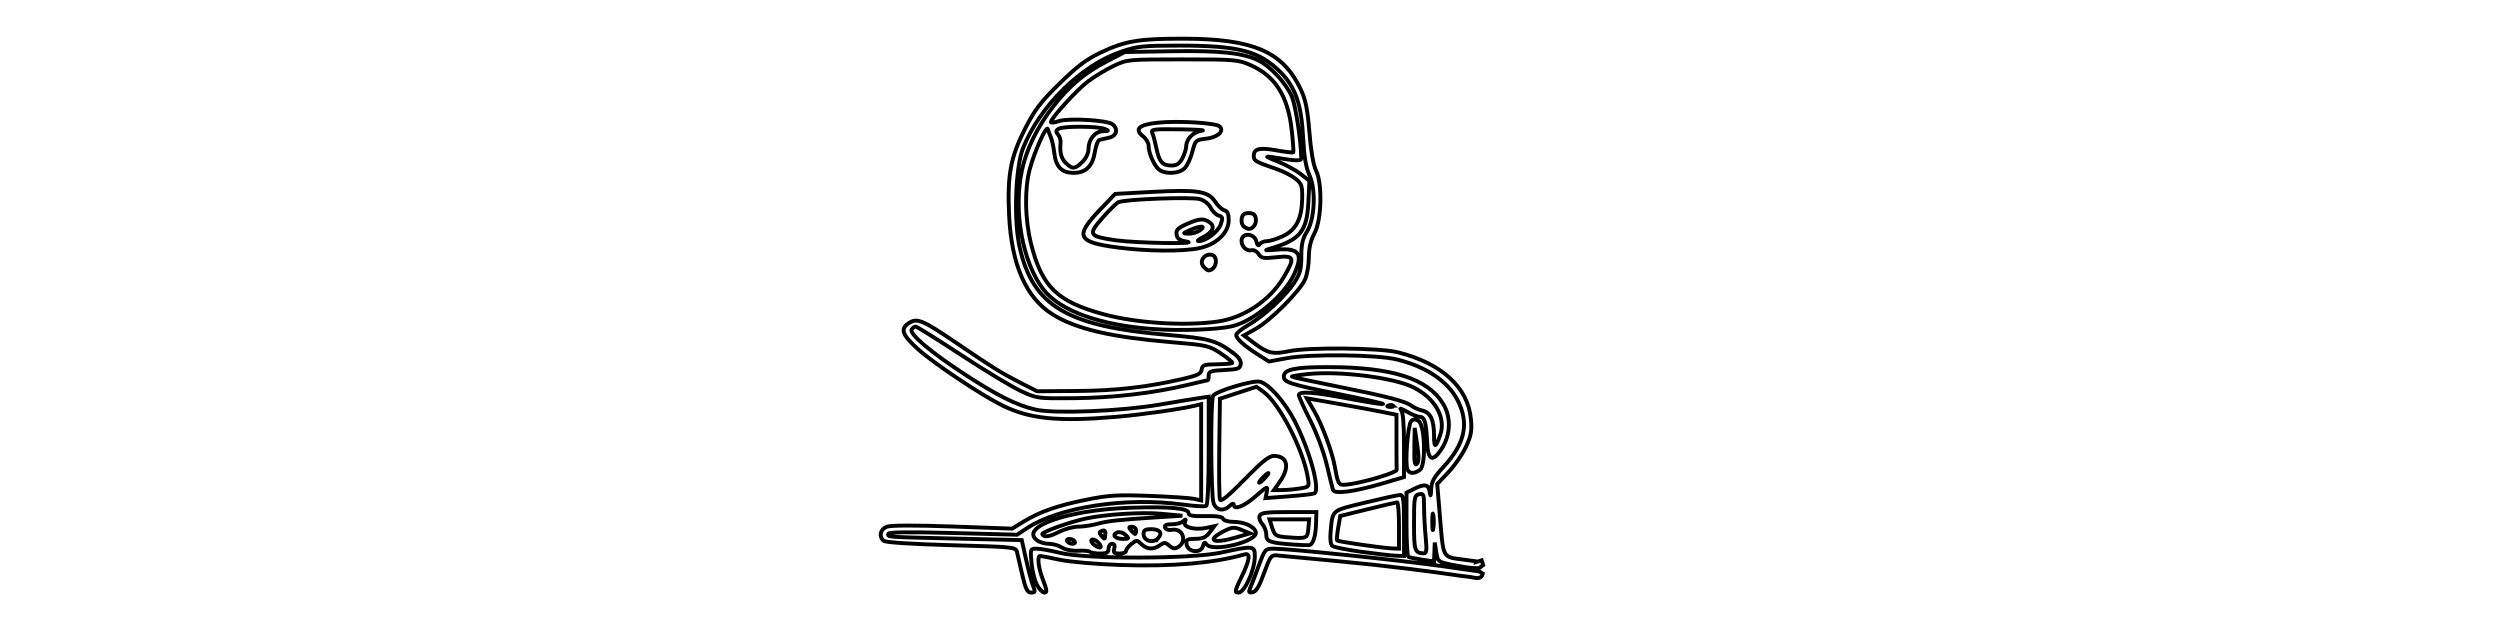 <?xml version="1.0" encoding="UTF-8" standalone="no"?>
<!-- Created with Inkscape (http://www.inkscape.org/) -->

<svg
   xmlns:dc="http://purl.org/dc/elements/1.1/"
   xmlns:cc="http://creativecommons.org/ns#"
   xmlns:rdf="http://www.w3.org/1999/02/22-rdf-syntax-ns#"
   xmlns:svg="http://www.w3.org/2000/svg"
   xmlns="http://www.w3.org/2000/svg"
   xmlns:sodipodi="http://sodipodi.sourceforge.net/DTD/sodipodi-0.dtd"
   xmlns:inkscape="http://www.inkscape.org/namespaces/inkscape"
   width="3200"
   height="800"
   id="svg2"
   version="1.1"
   inkscape:version="0.48.4 r9939"
   sodipodi:docname="Cerealguy.svg">
  <defs
     id="defs4" />
  <sodipodi:namedview
     id="base"
     pagecolor="#ffffff"
     bordercolor="#666666"
     borderopacity="1.0"
     inkscape:pageopacity="0.0"
     inkscape:pageshadow="2"
     inkscape:zoom="0.50425552"
     inkscape:cx="1619.7084"
     inkscape:cy="320.82506"
     inkscape:document-units="px"
     inkscape:current-layer="layer1"
     showgrid="false"
     inkscape:window-width="1280"
     inkscape:window-height="974"
     inkscape:window-x="0"
     inkscape:window-y="0"
     inkscape:window-maximized="1" />
  <g
     inkscape:label="Layer 1"
     inkscape:groupmode="layer"
     id="layer1"
     transform="translate(0,-252.362)">
    <path
       style="fill:none;stroke:#000000;stroke-width:5;stroke-miterlimit:4;stroke-opacity:1;stroke-dasharray:none"
       d="m 1308.474,988.233 c -2.943,-12.455 -5.956,-25.597 -6.695,-29.203 -1.309,-6.385 -3.508,-6.616 -83.878,-8.807 -49.577,-1.352 -84.158,-3.563 -86.601,-5.539 -6.767,-5.473 -4.701,-14.938 3.961,-18.147 5.02,-1.86 36.536,-1.953 84.136,-0.248 l 76.109,2.726 14.423,-8.822 c 20.983,-12.834 43.62,-20.746 80.858,-28.259 28.358,-5.721 39.598,-6.391 81.004,-4.828 26.443,0.998 52.044,2.713 56.892,3.81 l 8.814,1.995 0,-61.613 0,-61.613 -7.237,1.77 c -18.732,4.582 -68.413,11.649 -101.739,14.472 -74.177,6.285 -110.235,2.715 -145.096,-14.363 -27.042,-13.247 -88.251,-54.063 -108.571,-72.397 -20.378,-18.386 -22.916,-25.972 -11.194,-33.457 10.362,-6.617 17.663,-3.51 61.012,25.966 46.335,31.506 57.474,38.414 82.269,51.023 l 20.616,10.484 51.283,-0.369 c 50.554,-0.364 90.711,-5.012 136.863,-15.843 17.338,-4.069 21.661,-6.303 22.436,-11.594 0.844,-5.76 3.183,-6.575 19.297,-6.724 10.085,-0.093 19.024,-0.839 19.863,-1.657 0.84,-0.818 -5.644,-6.256 -14.407,-12.084 -15.358,-10.214 -17.669,-10.742 -63.964,-14.61 -76.686,-6.407 -121.405,-16.831 -151.186,-35.241 -34.322,-21.216 -53.042,-63.542 -56.073,-126.779 -2.463,-51.382 1.738,-74.395 20.222,-110.771 12.528,-24.654 19.858,-34.296 44.19,-58.125 22.767,-22.297 34.448,-31.066 53.21,-39.947 31.134,-14.738 48.494,-17.63 105.408,-17.565 89.646,0.104 127.511,16.496 150.335,65.082 6.191,13.178 8.666,25.512 11.001,54.806 1.869,23.461 5.042,41.869 8.362,48.524 8.464,16.967 7.367,63.442 -1.905,80.739 -4.89,9.121 -7.169,18.834 -7.169,30.556 0,9.451 -2.137,22.169 -4.749,28.261 -6.317,14.733 -44.334,52.875 -63.243,63.451 l -15.107,8.449 13.45,10.074 c 17.085,12.797 23.801,14.343 43.989,10.123 25.194,-5.266 116.656,-4.373 139.572,1.361 56.091,14.037 89.755,44.783 93.537,85.43 1.426,15.324 0.35,21.263 -6.49,35.823 -4.51,9.6 -14.597,24.175 -22.417,32.391 l -14.218,14.937 2.99,35.922 c 5.146,61.827 2.611,57.016 32.195,61.085 l 15.211,2.092 -0.223,0.706 6.788,-2.099 1.839,6.081 -5.172,3.978 -7.212,-0.136 c -3.966,-0.075 -15.866,-1.883 -26.443,-4.019 -19.063,-3.849 -19.248,-3.991 -21.18,-16.263 l -1.949,-12.38 -0.455,12.068 -0.455,12.068 -15.225,-2.221 c -8.374,-1.221 -16.306,-2.869 -17.629,-3.663 -1.322,-0.793 -2.404,-19.596 -2.404,-41.785 l 0,-40.342 9.456,-4.766 c 13.729,-6.919 18.778,-5.968 20.3,3.824 1.044,6.714 1.44,5.961 1.815,-3.446 0.383,-9.587 3.511,-15.306 15.377,-28.113 28.055,-30.279 33.632,-56.097 18.506,-85.677 -12.498,-24.442 -39.852,-42.89 -77.479,-52.251 -25.257,-6.284 -110.618,-7.328 -140.92,-1.723 l -23.134,4.279 -13.726,-8.691 c -17.931,-11.354 -28.149,-20.545 -28.149,-25.319 0,-2.114 6.851,-7.752 15.225,-12.528 19.856,-11.325 47.495,-36.728 58.985,-54.213 7.61,-11.58 9.126,-17.227 9.126,-33.991 0,-15.189 1.704,-22.791 6.968,-31.092 10.277,-16.205 12.057,-53.859 3.437,-72.677 -4.56,-9.955 -6.869,-23.666 -8.127,-48.265 -2.165,-42.333 -9.812,-64.407 -28.967,-83.614 -26.97,-27.043 -53.323,-33.972 -129.214,-33.974 -46.682,-8.5e-4 -53.949,0.75 -74.412,7.685 -51.428,17.429 -104.217,69.224 -125.878,123.504 -9.609,24.079 -12.116,91.078 -4.69,125.326 16.6,76.554 60.196,102.765 189.195,113.747 54.02,4.599 62.646,6.962 84.504,23.155 7.101,5.261 10.259,9.982 9.616,14.374 -0.839,5.721 -3.468,6.657 -20.991,7.47 -17.407,0.808 -20.032,1.729 -20.032,7.028 0,3.354 -0.523,6.098 -1.162,6.098 -0.639,0 -12.539,2.73 -26.443,6.066 -43.294,10.389 -93.882,16.312 -143.873,16.847 -47.587,0.509 -48.291,0.416 -68.912,-9.133 -11.459,-5.306 -45.81,-26.039 -76.337,-46.073 -30.527,-20.035 -56.764,-36.426 -58.306,-36.426 -1.541,0 -3.855,1.66 -5.142,3.689 -3.423,5.398 23.96,28.681 66.398,56.457 42.826,28.03 68.314,40.76 92.472,46.184 24.265,5.449 109.497,1.957 158.803,-6.505 21.154,-3.631 43.871,-7.38 50.482,-8.332 l 12.02,-1.731 0,68.946 c 0,41.894 -1.239,69.693 -3.157,70.848 -1.736,1.046 -15.078,0.274 -29.648,-1.716 -73.057,-9.975 -158.795,3.066 -200.132,30.441 l -12.26,8.119 -82.534,-2.187 c -57.276,-1.518 -82.534,-1.177 -82.534,1.115 0,4.234 -5.28,3.875 89.503,6.086 l 81.49,1.901 5.566,24.989 c 3.061,13.744 7.101,28.854 8.978,33.579 2.975,7.491 2.646,8.59 -2.574,8.59 -4.802,0 -7.044,-4.479 -11.337,-22.646 z m 516.376,-48.416 c -1.124,-11.597 -2.054,-29.035 -2.066,-38.753 -0.019,-16.126 -0.583,-17.526 -6.433,-16.035 -5.933,1.512 -6.41,4.261 -6.41,36.931 0,35.623 0.782,38.049 12.483,38.695 3.596,0.198 4.07,-3.877 2.427,-20.838 z m 9.822,-28.113 c -0.734,-4.724 -1.335,-0.859 -1.335,8.59 0,9.449 0.601,13.314 1.335,8.59 0.734,-4.724 0.734,-12.455 0,-17.18 z m -507.383,89.297 c -2.883,-5.432 -6.005,-18.083 -6.938,-28.112 -1.669,-17.941 -1.564,-18.235 6.563,-18.235 4.543,0 18.084,2.429 30.093,5.397 33.207,8.207 167.925,7.933 206.133,-0.42 41.933,-9.167 43.326,-8.974 42.984,5.956 -0.397,17.327 -13.244,45.292 -20.806,45.292 -5.319,0 -4.976,-1.862 3.597,-19.523 10.998,-22.657 12.186,-31.641 3.873,-29.29 -39.759,11.245 -92.699,15.724 -159.249,13.475 -30.084,-1.017 -64.793,-4.024 -77.133,-6.683 -12.339,-2.659 -23.517,-4.834 -24.84,-4.834 -4.332,0 -2.526,15.242 3.697,31.203 4.875,12.504 5.214,15.652 1.685,15.652 -2.43,0 -6.776,-4.445 -9.659,-9.877 z m 272.751,4.728 c 1.418,-3.181 6.316,-15.973 10.884,-28.427 8.235,-22.449 8.406,-22.644 19.912,-22.646 18.86,0 163.987,15.089 215.162,22.376 l 47.277,6.732 4.745,2.769 c 0,0 -0.953,7.359 -9.847,5.528 -9.322,-1.918 -13.689,-1.939 -18.317,-2.627 -37.424,-5.565 -93.558,-12.861 -160.88,-19.135 -37.02,-3.45 -70.741,-6.625 -74.936,-7.055 -6.802,-0.697 -8.536,1.75 -16.026,22.617 -5.975,16.646 -10.152,23.724 -14.475,24.525 -4.853,0.899 -5.558,-0.038 -3.498,-4.657 z m 142.591,-47.043 c -18.51,-2.553 -35.277,-5.936 -37.261,-7.519 -2.143,-1.71 -3.042,-8.874 -2.216,-17.656 2.759,-29.319 0.121,-27.061 44.159,-37.809 22.012,-5.372 42.223,-9.768 44.914,-9.768 4.125,0 4.892,6.122 4.892,39.045 l 0,39.045 -10.417,-0.348 c -5.729,-0.192 -25.561,-2.437 -44.071,-4.99 z m 48.078,-33.707 c 0,-16.321 -1.082,-29.638 -2.404,-29.594 -1.322,0.044 -18.251,3.993 -37.619,8.776 l -35.215,8.695 -2.587,15.035 c -1.423,8.269 -2.006,15.601 -1.297,16.292 1.57,1.53 58.014,9.666 70.307,10.134 l 8.814,0.336 z m -395.395,33.754 c -1.223,-1.192 -8.105,-1.829 -15.292,-1.416 -7.609,0.438 -16.228,-1.267 -20.634,-4.08 -4.161,-2.657 -11.668,-4.831 -16.682,-4.831 -5.014,0 -11.712,-1.85 -14.885,-4.111 -24.128,-17.194 38.609,-39.361 118.909,-42.015 50.805,-1.679 74.742,0.556 74.742,6.979 0,3.147 5.356,4.079 21.356,3.713 14.605,-0.334 21.782,0.746 22.703,3.417 0.747,2.162 6.592,3.925 13.1,3.95 14.412,0.057 27.356,6.068 28.8,13.376 2.37,11.995 -56.275,26.108 -63.193,15.207 -1.987,-3.131 -3.096,-2.491 -4.455,2.573 -2.582,9.622 -19.471,7.76 -20.938,-2.309 -0.907,-6.223 0.379,-7.039 11.218,-7.126 9.393,-0.075 13.643,-1.971 18.261,-8.145 l 6.019,-8.047 -10.025,2.146 c -14.934,3.197 -30.206,-0.795 -27.69,-7.237 1.618,-4.144 1.218,-4.395 -2.018,-1.265 -2.22,2.147 -8.751,3.905 -14.513,3.905 -7.485,0 -10.002,1.206 -8.814,4.222 0.967,2.455 4.695,3.658 8.909,2.873 13.737,-2.559 19.872,14.733 7.845,22.113 -4.092,2.511 -6.843,2.078 -11.218,-1.77 -5.065,-4.454 -6.582,-4.535 -12.018,-0.65 -8.446,6.037 -16.647,5.588 -23.713,-1.298 -5.626,-5.482 -6.212,-5.495 -12.821,-0.28 -3.809,3.006 -6.925,6.997 -6.925,8.869 0,1.872 -3.774,3.404 -8.387,3.404 -6.809,0 -8.071,-1.175 -6.71,-6.247 1.089,-4.06 0.098,-6.247 -2.831,-6.247 -2.479,0 -4.508,2.811 -4.508,6.247 0,4.998 -2.137,6.247 -10.684,6.247 -5.876,0 -11.685,-0.975 -12.908,-2.167 z m 9.855,-12.558 c -2.938,-2.863 -6.456,-4.12 -7.817,-2.794 -1.361,1.327 0.302,4.391 3.696,6.81 8.003,5.703 11.049,2.735 4.121,-4.016 z m -29.534,-0.892 c -1.089,-1.718 -4.144,-3.124 -6.789,-3.124 -2.644,0 -3.916,1.406 -2.827,3.124 1.089,1.718 4.144,3.124 6.789,3.124 2.644,0 3.916,-1.406 2.827,-3.124 z m 107.257,-4.549 c 5.455,-6.406 1.374,-11.069 -9.688,-11.069 -7.153,0 -9.426,1.444 -9.426,5.987 0,9.381 12.601,12.732 19.115,5.082 z m 99.697,-0.586 17.409,-5.135 -10.746,-4.376 c -9.622,-3.918 -11.948,-3.768 -22.24,1.437 -23.999,12.137 -14.644,16.987 15.577,8.074 z m -167.785,-4.059 c 0.319,-4.131 -1.025,-5.511 -4.207,-4.321 -3.594,1.344 -3.825,2.749 -0.997,6.069 4.667,5.48 4.645,5.487 5.205,-1.749 z m 25.869,0.957 c -2.963,-2.887 -7.535,-4.256 -10.506,-3.146 -7.551,2.824 -2.786,8.258 7.241,8.258 7.881,0 8.123,-0.378 3.265,-5.113 z m -84.27,-4.258 c 6.915,-3.436 17.677,-6.281 23.915,-6.322 6.238,-0.041 17.111,-1.648 24.163,-3.572 13.923,-3.798 27.799,-5.314 76.925,-8.405 l 32.052,-2.016 -27.244,-2.504 c -24.474,-2.25 -70.806,0.654 -96.025,6.019 -21.248,4.52 -57.672,17.637 -56.054,20.188 2.755,4.344 8.452,3.478 22.269,-3.387 z m 97.758,-1.562 c 0,-2.577 -2.34,-4.685 -5.2,-4.685 -4.259,0 -4.478,0.848 -1.21,4.685 2.195,2.577 4.535,4.685 5.2,4.685 0.666,0 1.21,-2.108 1.21,-4.685 z m 201.927,18.213 c -31.055,-2.275 -35.257,-3.781 -35.257,-12.642 0,-4.511 -2.338,-10.721 -5.197,-13.798 -2.858,-3.078 -4.346,-7.757 -3.306,-10.398 1.543,-3.918 8.395,-4.802 37.248,-4.802 l 35.358,0 -0.32,13.275 c -0.438,18.195 -3.874,28.807 -9.437,29.141 -2.567,0.154 -11.158,-0.195 -19.091,-0.776 z m 18.623,-20.556 0.995,-11.713 -25.357,0 -25.357,0 3.466,10.791 c 3.186,9.921 4.633,10.887 17.952,11.984 26.313,2.167 27.208,1.817 28.302,-11.061 z m -121.269,-32.22 c -3.634,-9.315 -4.193,-132.326 -0.626,-137.792 3.916,-6 50.989,-20.111 59.856,-17.942 11.536,2.822 31.819,25.749 44.471,50.267 19.141,37.093 33.094,88.051 25.382,92.696 -1.325,0.798 -15.955,2.484 -32.511,3.746 l -30.102,2.295 1.594,-8.126 c 1.497,-7.63 0.623,-7.275 -14.31,5.809 -14.985,13.13 -28.032,18.058 -28.032,10.589 0,-1.841 -2.267,-1.138 -5.037,1.562 -7.664,7.469 -17.112,6.052 -20.684,-3.104 z m 77.164,-60.745 c 17.24,0.079 20.683,14.113 7.949,32.4 l -7.916,11.369 10.32,-0.034 c 5.676,-0.019 15.879,-0.929 22.674,-2.023 12.273,-1.976 12.341,-2.067 10.397,-13.912 -5.965,-36.351 -36.678,-95.572 -57.095,-110.091 l -8.703,-6.189 -23.349,7.629 -23.349,7.629 -0.872,62.312 c -0.479,34.271 -0.063,64.364 0.924,66.872 1.252,3.181 10.727,-4.6 31.321,-25.719 22.368,-22.939 31.506,-30.27 37.698,-30.242 z m -11.378,28.15 c 3.191,-3.436 5.08,-6.247 4.199,-6.247 -0.881,0 -4.213,2.811 -7.404,6.247 -3.191,3.436 -5.08,6.247 -4.199,6.247 0.881,0 4.213,-2.811 7.404,-6.247 z m 86.952,15.232 c -0.716,-2.365 -4.312,-16.95 -7.992,-32.412 -3.802,-15.973 -12.952,-40.471 -21.19,-56.732 -7.974,-15.741 -14.499,-30.148 -14.499,-32.017 0,-5.38 19.134,-4.017 64.433,4.591 23.121,4.394 42.602,7.44 43.289,6.77 0.688,-0.67 -24.878,-6.411 -56.813,-12.758 -61.012,-12.125 -70.141,-15.028 -70.141,-22.304 0,-9.201 13.74,-12.189 56.091,-12.199 82.526,-0.019 128.408,14.629 148.027,47.254 10.37,17.245 9.42,40.087 -2.408,57.892 -11.332,17.057 -17.226,14.265 -18.236,-8.641 -1.123,-25.469 -3.189,-32.768 -9.275,-32.768 -2.843,0 -10.388,-3.036 -16.766,-6.747 -6.378,-3.711 -9.794,-4.835 -7.59,-2.499 2.781,2.949 4.006,16.807 4.006,45.3 l 0,41.052 -28.046,8.232 c -36.504,10.715 -61.119,13.84 -62.891,7.985 z m 59.906,-16.316 c 12.065,-3.699 21.819,-7.78 21.676,-9.068 -0.143,-1.288 -0.261,-17.705 -0.261,-36.481 l 0,-34.138 -17.919,-3.625 c -9.855,-1.994 -35.678,-6.752 -57.385,-10.573 l -39.466,-6.948 9.323,16.099 c 10.264,17.725 23.085,52.309 26.604,71.762 4.442,24.562 4.172,24.275 20.624,21.871 8.177,-1.195 24.739,-5.199 36.804,-8.898 z m 77.403,-53.843 c 7.705,-21.842 -6.42,-46.954 -34.283,-60.95 -24.963,-12.539 -94.432,-21.278 -135.268,-17.016 -11.858,1.238 -21.055,2.742 -20.439,3.343 0.617,0.601 26.331,6.128 57.144,12.282 64.35,12.853 89.276,19.333 96.088,24.981 2.644,2.192 8.825,4.917 13.735,6.054 10.622,2.461 15.111,12.056 15.111,32.292 0,16.203 1.931,15.962 7.91,-0.987 z m -60.061,-37.546 c -1.065,-1.038 -3.829,-1.149 -6.143,-0.246 -2.557,0.997 -1.797,1.737 1.937,1.887 3.379,0.136 5.272,-0.603 4.207,-1.641 z m 18.001,81.408 c -3.181,-8.078 0.692,-57.534 4.821,-61.558 2.829,-2.757 5.343,-2.86 9.385,-0.382 8.323,5.101 9.846,57.092 1.839,62.798 -7.473,5.326 -13.742,4.99 -16.044,-0.858 z m 12.553,-31.655 -3.174,-21.315 -0.435,24.833 c -0.323,18.41 0.498,23.923 3.174,21.315 2.602,-2.535 2.723,-9.469 0.435,-24.833 z M 1476.6,673.588 c -68.392,-4.836 -119.933,-23.408 -141.125,-50.853 -26.875,-34.805 -38.625,-100.753 -27.262,-153.009 5.861,-26.954 19.602,-54.914 39.709,-80.799 20.75,-26.713 40.005,-42.948 68.581,-57.829 l 23.237,-12.1 58.891,-1.034 c 62.645,-1.1 92.709,2.084 112.477,11.912 15.084,7.499 34.386,28.335 42.202,45.556 4.903,10.801 11.862,55.504 12.313,79.087 0.083,4.353 -4.813,4.2 -38.38,-1.204 -8.638,-1.391 -6.97,-0.154 7.257,5.379 10.162,3.951 23.67,11.224 30.019,16.161 l 11.544,8.977 -1.33,27.108 c -1.84,37.502 -10.517,48.322 -47.491,59.223 -10.038,2.959 -9.239,3.141 7.596,1.726 28.48,-2.394 33.741,5.508 21.363,32.084 -12.473,26.778 -51.291,59.29 -78.64,65.864 -18.619,4.476 -65.888,6.233 -100.964,3.752 z m 81.587,-9.571 c 34.218,-4.819 67.523,-27.192 85.205,-57.237 14.553,-24.728 13.433,-27.706 -9.471,-25.18 -16.768,1.849 -19.424,1.373 -22.938,-4.11 -2.227,-3.475 -6.317,-5.604 -9.305,-4.842 -6.654,1.696 -13.794,-6.283 -12.316,-13.763 1.788,-9.051 16.336,-7.364 18.643,2.161 1.272,5.249 2.682,6.519 4.34,3.905 1.351,-2.13 5.522,-3.873 9.268,-3.873 3.747,0 12.902,-2.873 20.347,-6.385 16.904,-7.975 24.22,-21.937 24.82,-47.364 0.393,-16.66 -0.493,-19.492 -8.096,-25.865 -4.696,-3.936 -15.494,-9.556 -23.995,-12.487 -28.17,-9.714 -29.881,-10.702 -29.881,-17.256 0,-9.103 7.552,-10.816 29.852,-6.775 10.7,1.939 19.995,2.999 20.656,2.355 0.661,-0.644 -0.252,-13.856 -2.028,-29.359 -4.917,-42.917 -21.168,-68.365 -52.463,-82.15 -16.1,-7.092 -19.993,-7.423 -87.365,-7.423 -70.324,0 -70.562,0.023 -88.344,8.533 -9.806,4.693 -24.568,13.65 -32.805,19.904 -14.086,10.695 -47.125,47.026 -47.125,51.821 0,1.206 4.502,0.664 10.003,-1.205 12.189,-4.141 62.385,-1.242 68.835,3.975 7.637,6.177 5.399,15.054 -4.318,17.129 -4.848,1.035 -10.436,2.356 -12.419,2.935 -1.982,0.579 -4.563,7.284 -5.735,14.9 -2.848,18.507 -11.562,27.256 -27.148,27.256 -15.431,0 -22.835,-7.583 -24.928,-25.527 -0.867,-7.435 -2.803,-16.329 -4.302,-19.765 -1.499,-3.436 -3.261,-8.208 -3.916,-10.605 -1.608,-5.886 -17.012,28.126 -23.166,51.149 -6.796,25.429 -6.217,63.486 1.44,94.612 13.786,56.042 33.531,75.187 94.301,91.434 41.359,11.058 102.912,14.939 144.352,9.103 z m -17.706,-70.403 c -5.308,-6.233 -0.208,-15.356 8.585,-15.356 11.128,0 8.798,19.99 -2.361,20.256 -1.106,0.025 -3.907,-2.178 -6.224,-4.899 z m -110.356,-24.523 c -50.981,-6.748 -54.594,-14.164 -23.028,-47.279 l 20.242,-21.236 46.284,-2.515 c 58.612,-3.185 72.892,-1.065 81.495,12.094 3.531,5.4 8.944,10.502 12.029,11.336 3.986,1.078 5.609,4.701 5.609,12.52 0,16.353 -15.844,31.444 -37.819,36.022 -21.335,4.444 -67.23,4.032 -104.812,-0.943 z m 88.143,-7.644 c -8.473,-1.459 -11.471,-3.664 -12.249,-9.012 -0.833,-5.716 1.638,-8.261 12.821,-13.207 16.338,-7.226 21.892,-7.655 29.44,-2.277 7.498,5.343 4.041,13.009 -8.609,19.089 -5.601,2.692 -8.021,4.921 -5.377,4.954 9.04,0.112 24.8,-11.813 28.21,-21.345 2.959,-8.272 2.604,-9.77 -2.702,-11.411 -3.36,-1.039 -7.949,-5.581 -10.199,-10.093 -2.328,-4.668 -8.234,-9.368 -13.706,-10.905 -11.224,-3.153 -96.974,0.139 -104.43,4.008 -2.788,1.447 -11.996,10.532 -20.461,20.189 -18.685,21.314 -17.477,23.361 16.78,28.435 24.883,3.686 111.499,5.192 90.483,1.574 z m 17.817,-14.327 c 8.203,-6.046 0.351,-6.174 -13.009,-0.212 -9.587,4.278 -9.591,4.292 -1.414,4.545 4.511,0.14 11.002,-1.81 14.423,-4.332 z m 56.423,-4.405 c -2.358,-1.456 -3.8,-6.003 -3.205,-10.104 0.811,-5.589 3.088,-7.456 9.095,-7.456 6.007,0 8.284,1.866 9.095,7.456 0.925,6.375 -3.623,12.752 -9.095,12.752 -0.881,0 -3.532,-1.192 -5.889,-2.648 z m -110.38,-74.571 c -6.191,-6.667 -11.938,-20.806 -11.938,-29.371 0,-3.478 -3.125,-8.79 -6.945,-11.805 -11.787,-9.301 -5.761,-15.005 18.534,-17.54 26.161,-2.73 74.687,0.209 79.407,4.809 6.211,6.053 -2.531,13.976 -17.266,15.648 -13.369,1.517 -13.871,1.985 -17.609,16.401 -2.116,8.161 -6.458,17.649 -9.648,21.084 -7.437,8.009 -27.401,8.456 -34.536,0.773 z m 31.25,-13.115 c 2.69,-5.069 4.89,-11.784 4.89,-14.923 0,-9.802 9.159,-19.137 20.074,-20.459 5.706,-0.691 -6.727,-1.482 -27.629,-1.757 -35.056,-0.461 -37.822,-0.076 -35.664,4.966 1.287,3.006 3.6,11.642 5.14,19.19 3.545,17.374 7.708,22.198 19.158,22.198 6.88,0 10.35,-2.279 14.031,-9.216 z m -127.98,4.672 c 4.637,-4.519 7.867,-11.288 7.867,-16.485 0,-12.453 8.287,-22.659 18.612,-22.922 7.706,-0.196 7.944,-0.508 2.222,-2.904 -8.614,-3.607 -53.315,-3.751 -59.09,-0.19 -3.621,2.233 -3.784,3.798 -0.763,7.345 2.111,2.479 3.593,7.154 3.293,10.39 -1.19,12.823 0.752,20.214 6.88,26.186 8.299,8.087 11.442,7.875 20.98,-1.42 z"
       id="path3155"
       inkscape:connector-curvature="0"
       sodipodi:nodetypes="sssssscsssscccssssssscsssssssssssssssssssscsssssscssccccccsscccccscssssssscssssssssssssssssssssssssssssscscsscssscscssscsscssssscssssssssssssscsscsccssssscsscssssccsscscscscscscscsssccsscscscsccscssccsssssssscscsssssssssssscsssscsssssscscscssccssssscscsscscccscccssssssscscsssssssccssscccscssssssscsssscsssssssscscscssscsscssssssscsssssccccccssscscscsssssscssscssscssssssssssscssssssssscsssssssssssssscsssssscssscssssssscsssssscssssscssccssssssssssssscssssscssssssssscss" />
  </g>
</svg>
